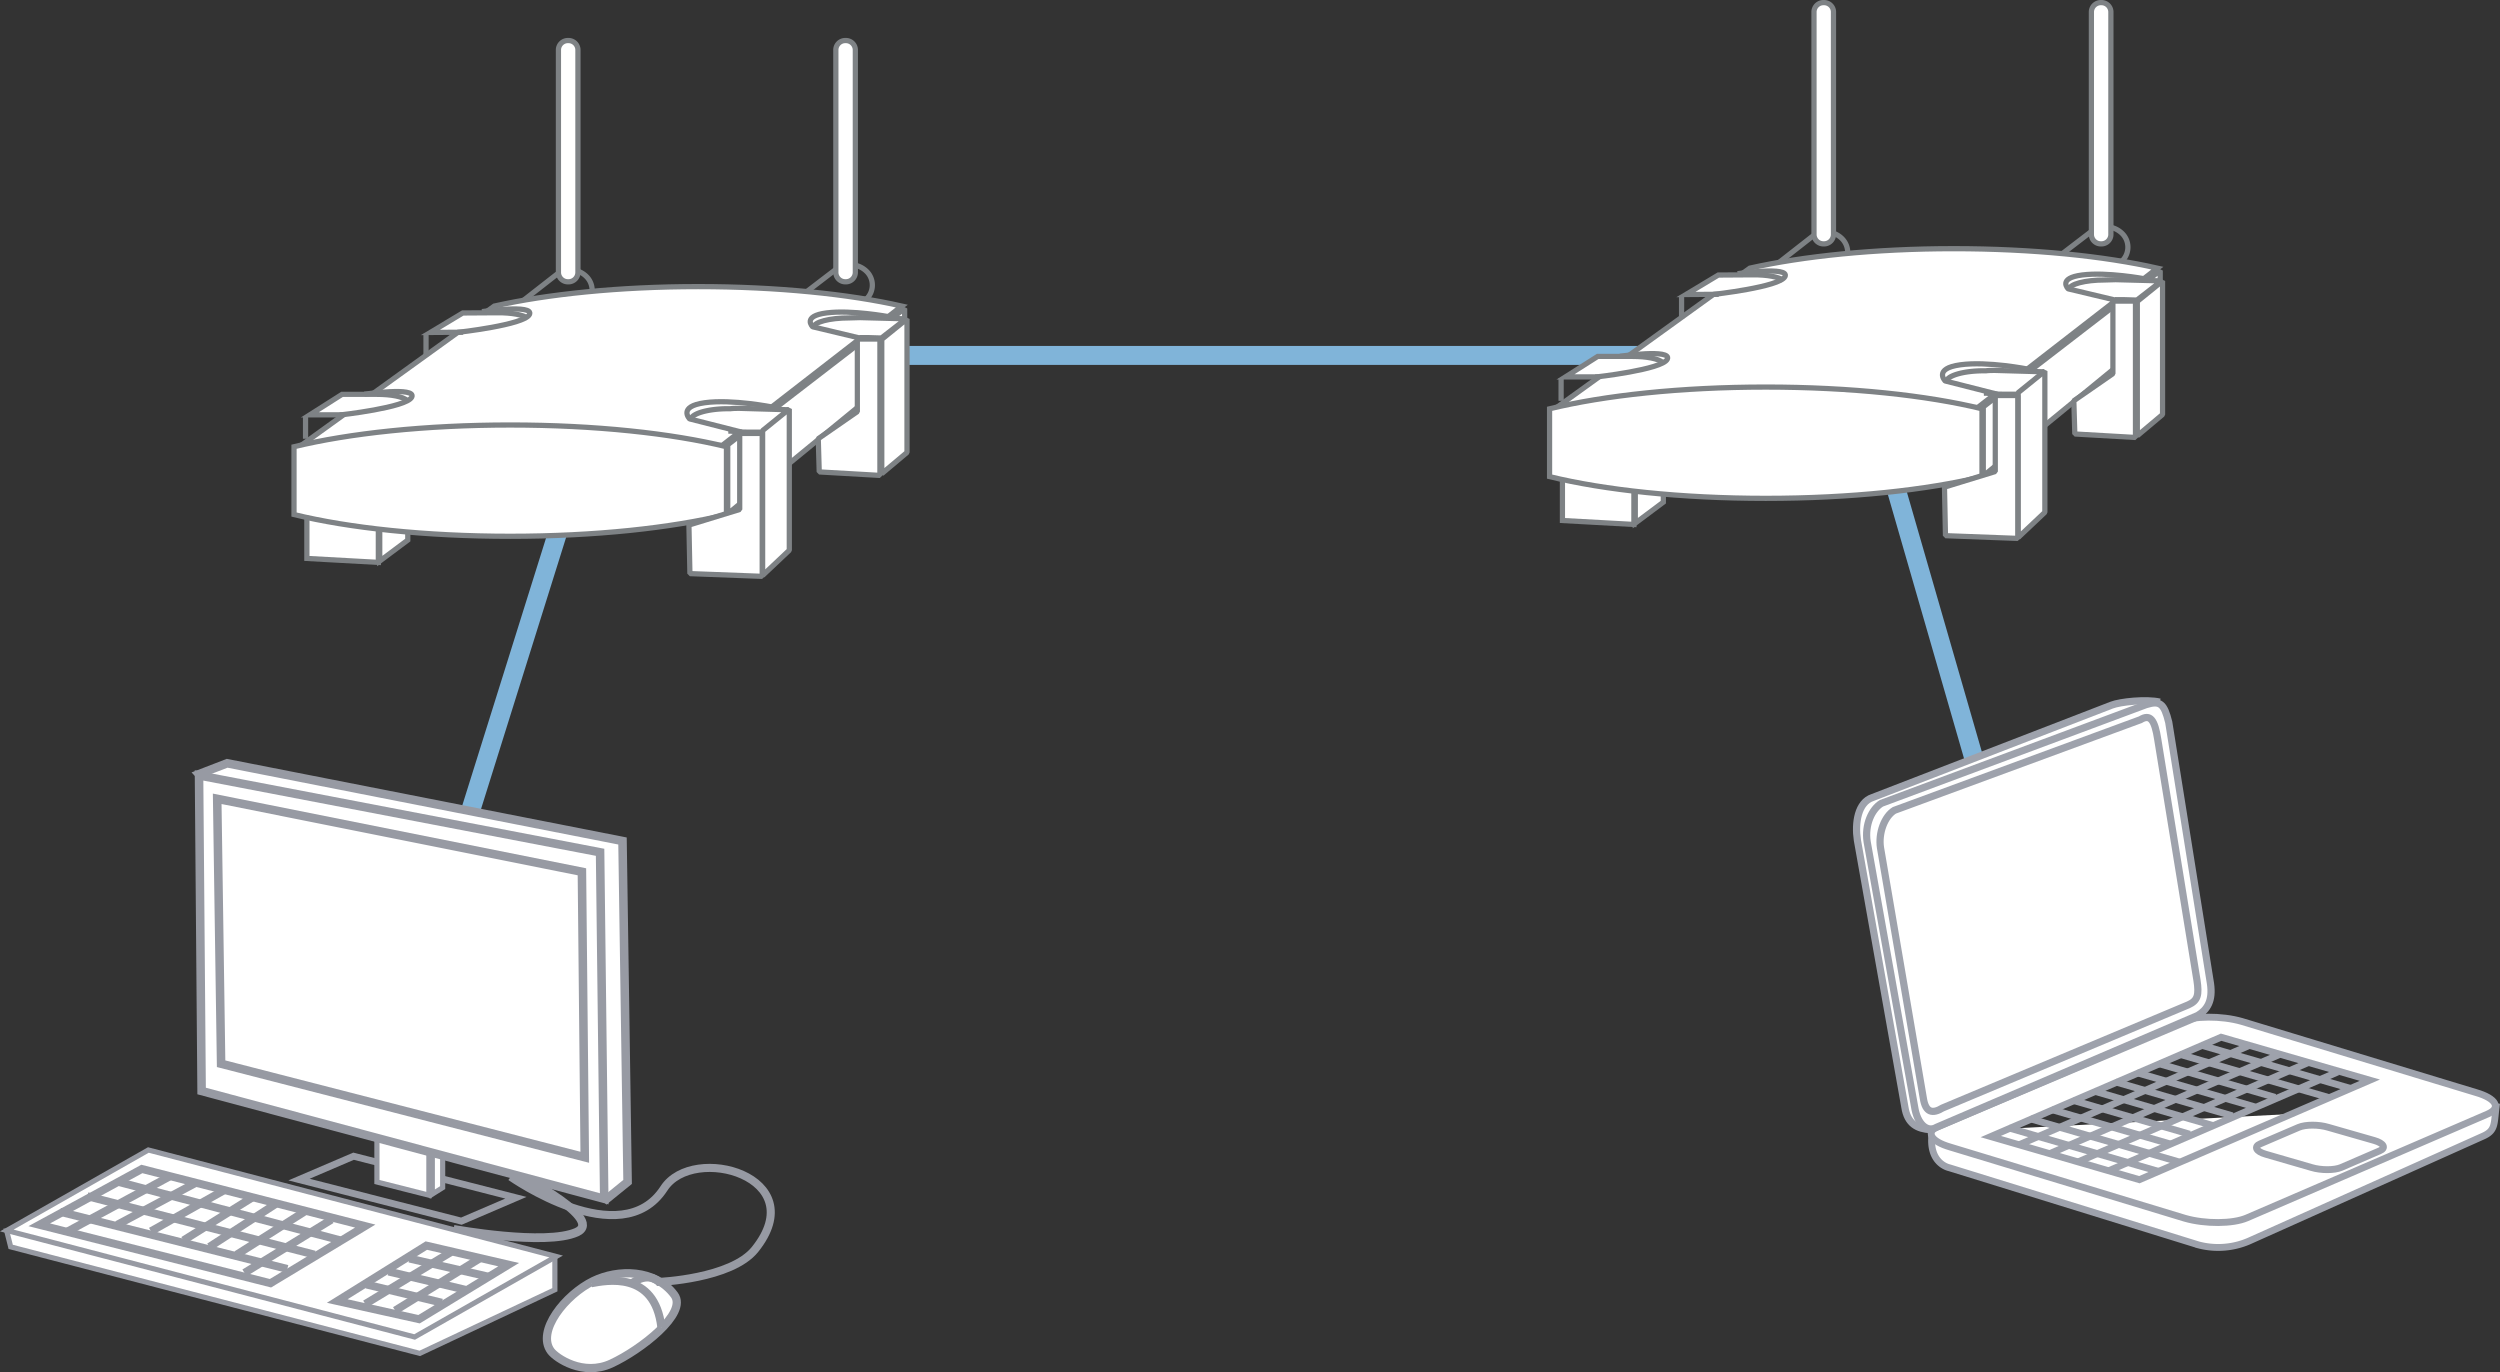 <svg xmlns="http://www.w3.org/2000/svg" viewBox="0 0 659.07 361.76"><rect x="0" y="0" width="659.07" height="361.76" fill="#333333" stroke="none"/><defs><style>.cls-1,.cls-11,.cls-14,.cls-16,.cls-18,.cls-2,.cls-5,.cls-6,.cls-7{fill:none;}.cls-1{stroke:#80b4d9;stroke-width:5px;}.cls-2,.cls-3,.cls-4,.cls-5{stroke:#7e8285;stroke-width:1.38px;}.cls-2,.cls-4{stroke-linejoin:bevel;}.cls-10,.cls-12,.cls-13,.cls-15,.cls-17,.cls-19,.cls-3,.cls-4,.cls-8,.cls-9{fill:#fff;}.cls-10,.cls-11,.cls-12,.cls-13,.cls-14,.cls-15,.cls-16,.cls-6,.cls-7,.cls-8,.cls-9{stroke:#979aa3;}.cls-6{stroke-width:2.31px;}.cls-7{stroke-width:1.81px;}.cls-8{stroke-width:1.37px;}.cls-9{stroke-width:1.36px;}.cls-10,.cls-11{stroke-width:2.09px;}.cls-12{stroke-width:2.18px;}.cls-13,.cls-14{stroke-width:2.13px;}.cls-15,.cls-16{stroke-width:2.25px;}.cls-17,.cls-18,.cls-19{stroke:#9ea2ac;}.cls-17,.cls-18{stroke-width:1.81px;}.cls-19{stroke-width:1.9px;}</style></defs><title>Element 1</title><g id="Ebene_2" data-name="Ebene 2"><g id="Ebene_18" data-name="Ebene 18"><line class="cls-1" x1="108.71" y1="262.7" x2="160.71" y2="96.7"/><line class="cls-1" x1="152.71" y1="93.7" x2="489.71" y2="93.7"/><line class="cls-1" x1="489.71" y1="93.7" x2="532.71" y2="242.7"/></g><g id="Ebene_19" data-name="Ebene 19"><path class="cls-2" d="M139.65,91.92l14.4-11.26a5.15,5.15,0,0,0,.72-7.58,6,6,0,0,0-8.09-.67l-25,19.51Z"/><path class="cls-2" d="M213.17,90.53l14.7-11.25a5.08,5.08,0,0,0,.74-7.58,6.25,6.25,0,0,0-8.27-.68L194.86,90.53Z"/><polygon class="cls-3" points="99.74 148.26 80.9 147.22 80.9 130.28 99.74 129.94 99.74 148.26"/><polygon class="cls-3" points="107.5 142.38 100.11 147.91 100.11 130.97 107.5 124.06 107.5 142.38"/><path class="cls-3" d="M237.75,80.69c-13.94-3.17-32.86-5.13-53.72-5.13s-39.77,2-53.72,5.13L79.38,117.43h111Z"/><polygon class="cls-4" points="191.85 135.47 238.49 97.22 238.49 81.32 191.85 117.26 191.85 135.47"/><path class="cls-3" d="M139.12,83.9c-1.13-.88-4.18-1.48-8-1.45H131l-9,.06-8.54,5.13,8.65-.06"/><path class="cls-3" d="M191.51,117.77c-14.45-3.53-34.62-5.73-57-5.73s-42.52,2.2-57,5.73v17.88c14.44,3.53,34.62,5.73,57,5.73s42.52-2.2,57-5.73Z"/><path class="cls-4" d="M192,113.65h.67a35.43,35.43,0,0,0,4.36.27h4.36l6.44-5.9-12.74-.37H195c-.85,0-1.66,0-2.43.1H192c-5.48,0-9.93,1.33-9.93,3"/><polygon class="cls-4" points="201.05 151.7 208.08 145.06 208.08 107.82 201.05 113.51 201.05 151.7"/><polygon class="cls-4" points="195.01 134.31 181.62 138.42 181.88 151.22 200.94 151.94 200.94 114.27 195.01 114.27 195.01 134.31"/><path class="cls-2" d="M203.68,107.32s-10.69-2.14-17.88-1.15-4,4.26-4,4.26l13.69,3.48"/><path class="cls-4" d="M226.53,89h2.21l3.61.11,6.52-5.06-12.07-.32h-.09c-.81,0-2.65.08-2.83.08-5.19,0-9.39,1.11-9.39,2.48"/><polygon class="cls-4" points="232.46 124.87 239.11 119.28 239.11 84.08 232.46 89.46 232.46 124.87"/><polygon class="cls-4" points="226.02 108.51 215.72 115.65 215.97 124.41 231.97 125.33 231.97 89.38 226.02 89.38 226.02 108.51"/><path class="cls-2" d="M234.32,83.49s-9.81-1.84-16.4-1-3.68,3.66-3.68,3.66l12.56,3"/><path class="cls-5" d="M127.08,82.15s13.84-2,12.5.76-19,4.72-19,4.72"/><line class="cls-5" x1="112.31" y1="87.98" x2="112.31" y2="93.89"/><path class="cls-3" d="M107.34,105.56c-1.13-1-4.2-1.6-8-1.6H90.18l-8.5,5.4h8.65"/><path class="cls-5" d="M96.06,103.92s13.83-2,12.49.77-19,4.72-19,4.72"/><line class="cls-5" x1="80.55" y1="109.76" x2="80.55" y2="115.67"/><path class="cls-4" d="M225.49,71.89a2.49,2.49,0,0,1-2.57,2.4h0a2.49,2.49,0,0,1-2.57-2.4V13.09a2.49,2.49,0,0,1,2.57-2.4h0a2.49,2.49,0,0,1,2.57,2.4Z"/><path class="cls-4" d="M152.36,71.89a2.49,2.49,0,0,1-2.57,2.4h0a2.49,2.49,0,0,1-2.57-2.4V13.09a2.49,2.49,0,0,1,2.57-2.4h0a2.49,2.49,0,0,1,2.57,2.4Z"/><path class="cls-2" d="M470.65,81.92l14.4-11.26a5.15,5.15,0,0,0,.72-7.58,6,6,0,0,0-8.09-.67L452.73,81.92Z"/><path class="cls-2" d="M544.17,80.53l14.7-11.25a5.08,5.08,0,0,0,.74-7.58,6.25,6.25,0,0,0-8.27-.68L525.86,80.53Z"/><polygon class="cls-3" points="430.74 138.26 411.9 137.22 411.9 120.28 430.74 119.94 430.74 138.26"/><polygon class="cls-3" points="438.5 132.38 431.11 137.91 431.11 120.97 438.5 114.06 438.5 132.38"/><path class="cls-3" d="M568.75,70.69c-13.94-3.17-32.86-5.13-53.72-5.13s-39.77,2-53.72,5.13l-50.93,36.74h111Z"/><polygon class="cls-4" points="522.85 125.47 569.49 87.22 569.49 71.32 522.85 107.26 522.85 125.47"/><path class="cls-3" d="M470.12,73.9c-1.13-.88-4.18-1.48-8-1.45H462l-9,.06-8.54,5.13,8.65-.06"/><path class="cls-3" d="M522.51,107.77c-14.45-3.53-34.62-5.73-57-5.73s-42.52,2.2-57,5.73v17.88c14.44,3.53,34.62,5.73,57,5.73s42.52-2.2,57-5.73Z"/><path class="cls-4" d="M523,103.65h.67a33.57,33.57,0,0,0,4.36.27h4.36l6.44-5.9-12.75-.37H526c-.85,0-1.66,0-2.43.1H523c-5.48,0-9.93,1.33-9.93,3"/><polygon class="cls-4" points="532.05 141.7 539.08 135.06 539.08 97.82 532.05 103.51 532.05 141.7"/><polygon class="cls-4" points="526.01 124.31 512.62 128.42 512.88 141.22 531.94 141.94 531.94 104.27 526.01 104.27 526.01 124.31"/><path class="cls-2" d="M534.68,97.32S524,95.18,516.8,96.17s-4,4.26-4,4.26l13.69,3.48"/><path class="cls-4" d="M557.53,79h2.21l3.61.11,6.52-5.06-12.07-.32h-.09c-.81,0-2.65.08-2.83.08-5.19,0-9.39,1.11-9.39,2.48"/><polygon class="cls-4" points="563.46 114.87 570.11 109.28 570.11 74.08 563.46 79.46 563.46 114.87"/><polygon class="cls-4" points="557.02 98.51 546.72 105.65 546.98 114.41 562.97 115.33 562.97 79.38 557.02 79.38 557.02 98.51"/><path class="cls-2" d="M565.32,73.49s-9.81-1.84-16.4-1-3.68,3.66-3.68,3.66l12.56,3"/><path class="cls-5" d="M458.08,72.15s13.84-2,12.5.76-19,4.72-19,4.72"/><line class="cls-5" x1="443.31" y1="77.98" x2="443.31" y2="83.89"/><path class="cls-3" d="M438.34,95.56c-1.13-1-4.2-1.6-8-1.6h-9.14l-8.5,5.4h8.65"/><path class="cls-5" d="M427.06,93.92s13.83-2,12.49.77-19,4.72-19,4.72"/><line class="cls-5" x1="411.55" y1="99.76" x2="411.55" y2="105.67"/><path class="cls-4" d="M556.49,61.89a2.49,2.49,0,0,1-2.57,2.4h0a2.49,2.49,0,0,1-2.57-2.4V3.09a2.49,2.49,0,0,1,2.57-2.4h0a2.49,2.49,0,0,1,2.57,2.4Z"/><path class="cls-4" d="M483.36,61.89a2.49,2.49,0,0,1-2.57,2.4h0a2.49,2.49,0,0,1-2.57-2.4V3.09a2.49,2.49,0,0,1,2.57-2.4h0a2.49,2.49,0,0,1,2.57,2.4Z"/><path class="cls-6" d="M133.13,307.83s27.11,13.31,18.91,17-32.47-.74-32.47-.74"/><polygon class="cls-7" points="121.63 321.93 78.83 310.97 93.21 304.81 136.01 315.76 121.63 321.93"/><polygon class="cls-8" points="113.07 315.08 99.37 311.61 99.37 289.06 113.07 292.53 113.07 315.08"/><polygon class="cls-9" points="116.7 313.09 113.97 314.8 113.97 292.54 116.7 290.83 116.7 313.09"/><polygon class="cls-9" points="110.67 356.79 2.82 328.71 1.79 324.6 146.28 331.45 146.28 340.01 110.67 356.79"/><polygon class="cls-9" points="109.3 352.47 1.79 324.39 39.11 303.17 146.62 331.24 109.3 352.47"/><polygon class="cls-10" points="37.4 308.17 10.35 322.89 71.3 338.3 96.29 323.23 37.4 308.17"/><polygon class="cls-10" points="112.39 328.37 88.9 342.99 110.47 347.78 134.09 333.4 112.39 328.37"/><line class="cls-11" x1="15.83" y1="319.47" x2="75.75" y2="334.53"/><line class="cls-11" x1="23.02" y1="315.36" x2="82.94" y2="330.76"/><line class="cls-11" x1="31.24" y1="311.59" x2="89.79" y2="327"/><line class="cls-11" x1="17.88" y1="324.6" x2="44.59" y2="310.22"/><line class="cls-11" x1="30.89" y1="322.89" x2="51.44" y2="311.93"/><line class="cls-11" x1="39.8" y1="324.6" x2="59.31" y2="313.65"/><line class="cls-11" x1="48.36" y1="327" x2="66.5" y2="315.7"/><line class="cls-11" x1="55.2" y1="328.71" x2="72.67" y2="317.41"/><line class="cls-11" x1="62.39" y1="330.76" x2="80.2" y2="319.47"/><line class="cls-11" x1="64.45" y1="335.56" x2="87.39" y2="321.52"/><line class="cls-11" x1="96.29" y1="343.77" x2="118.89" y2="330.08"/><line class="cls-11" x1="104.17" y1="345.49" x2="126.42" y2="331.79"/><line class="cls-11" x1="107.93" y1="331.79" x2="128.82" y2="336.58"/><line class="cls-11" x1="102.45" y1="335.22" x2="122.66" y2="340.01"/><line class="cls-11" x1="96.63" y1="338.64" x2="116.49" y2="343.43"/><path class="cls-12" d="M177.78,341.38c3.6,4.87-8.87,14.49-16.61,18.08-7.49,3.47-14.57-1.45-15.93-3.26-3.91-5.23,3.75-14.87,11.19-18.49C162.87,334.58,172.69,334.49,177.78,341.38Z"/><path class="cls-13" d="M155.87,338.3c3.76-.69,16.77-3.43,18.49,11.64"/><path class="cls-14" d="M134.64,310.22s29.1,20.54,40.4,3.08c7.71-11.91,39.37-3.08,24,16.09-6.26,7.79-25.34,8.56-25.34,8.56s-2.74-3.08-7.53.69"/><polygon class="cls-15" points="165.45 311.59 159.97 316.04 52.47 204.08 59.88 201.22 164.11 221.71 165.45 311.59"/><polygon class="cls-15" points="159.29 316.04 53.15 287.62 52.47 204.42 158.2 224.69 159.29 316.04"/><polygon class="cls-16" points="154.16 305.09 58.29 280.43 57.26 210.59 153.41 229.83 154.16 305.09"/><path class="cls-17" d="M509.38,298.6c-1.17,8.17,4.52,9.25,4.52,9.25l65.68,20.34a20.44,20.44,0,0,0,13.94-1.29l60.92-27.31c3.69-1.59,2.95-3.32,3.73-8.73"/><path class="cls-17" d="M574.65,269.37,511.2,296.74c-3.68,1.59-2.36,4.13,3,5.67L576,321.17c5.33,1.54,12.63,1.5,16.32-.09l63.44-27.37c3.69-1.59,2.36-4.13-3-5.68L591,269.28C585.64,267.74,578.34,267.78,574.65,269.37Zm51.28,31.3c2.55.73,3.18,2,1.42,2.72l-10.16,4.39c-1.78.76-5.29.78-7.84,0l-12.07-3.5c-2.55-.74-3.18-2-1.42-2.73L606,297.2c1.77-.76,5.28-.78,7.83,0Zm-1.18-15.9L564,311l-39.18-11.37,60.72-26.19Z"/><line class="cls-18" x1="555.97" y1="308.62" x2="616.29" y2="282.6"/><line class="cls-18" x1="547.9" y1="306.28" x2="608.42" y2="280.17"/><line class="cls-18" x1="540.21" y1="304.19" x2="600.93" y2="278"/><line class="cls-18" x1="532.15" y1="301.85" x2="593.07" y2="275.57"/><line class="cls-18" x1="569.03" y1="308.81" x2="529.57" y2="297.35"/><line class="cls-18" x1="574.66" y1="306.38" x2="535.19" y2="294.93"/><line class="cls-18" x1="552.07" y1="287.65" x2="583.48" y2="296.75"/><line class="cls-18" x1="557.7" y1="285.22" x2="588.52" y2="294.16"/><line class="cls-18" x1="540.82" y1="292.5" x2="572.22" y2="301.61"/><line class="cls-18" x1="546.45" y1="290.07" x2="577.28" y2="299.01"/><line class="cls-18" x1="563.33" y1="282.79" x2="594.45" y2="291.81"/><line class="cls-18" x1="568.96" y1="280.36" x2="599.79" y2="289.3"/><line class="cls-18" x1="614.05" y1="289.38" x2="574.58" y2="277.93"/><line class="cls-18" x1="619.68" y1="286.95" x2="580.22" y2="275.51"/><path class="cls-19" d="M582.13,261l-1.75,6.59-71.46,30.23c-3.4-.23-6.07-1.46-6.75-6l-12.51-70.31c-.69-4.56.13-10,4-11.26l63-24.35c2.26-.9,9.24-1.62,12.72-.8"/><path class="cls-19" d="M565.74,185.77l-69.74,26c-2.52,1.53-4.45,5.62-3.77,10.14l12.51,69.85c.68,4.52,3.29,6.94,5.82,5.41L579.4,267.7c2.53-1.54,4-3.9,3.34-8.42l-11-68.86C570.51,185.43,569.45,184.62,565.74,185.77Zm13.44,72.64c.59,3.86.22,5.37-2.24,6.48L512.11,292.1c-2.61,1.58-4.48,1.27-5.07-2.6l-11.29-66c-.59-3.87,1.05-8.28,3.65-9.87l64.86-23.89c2.6-1.59,3.79,0,4.59,5.24Z"/></g></g></svg>